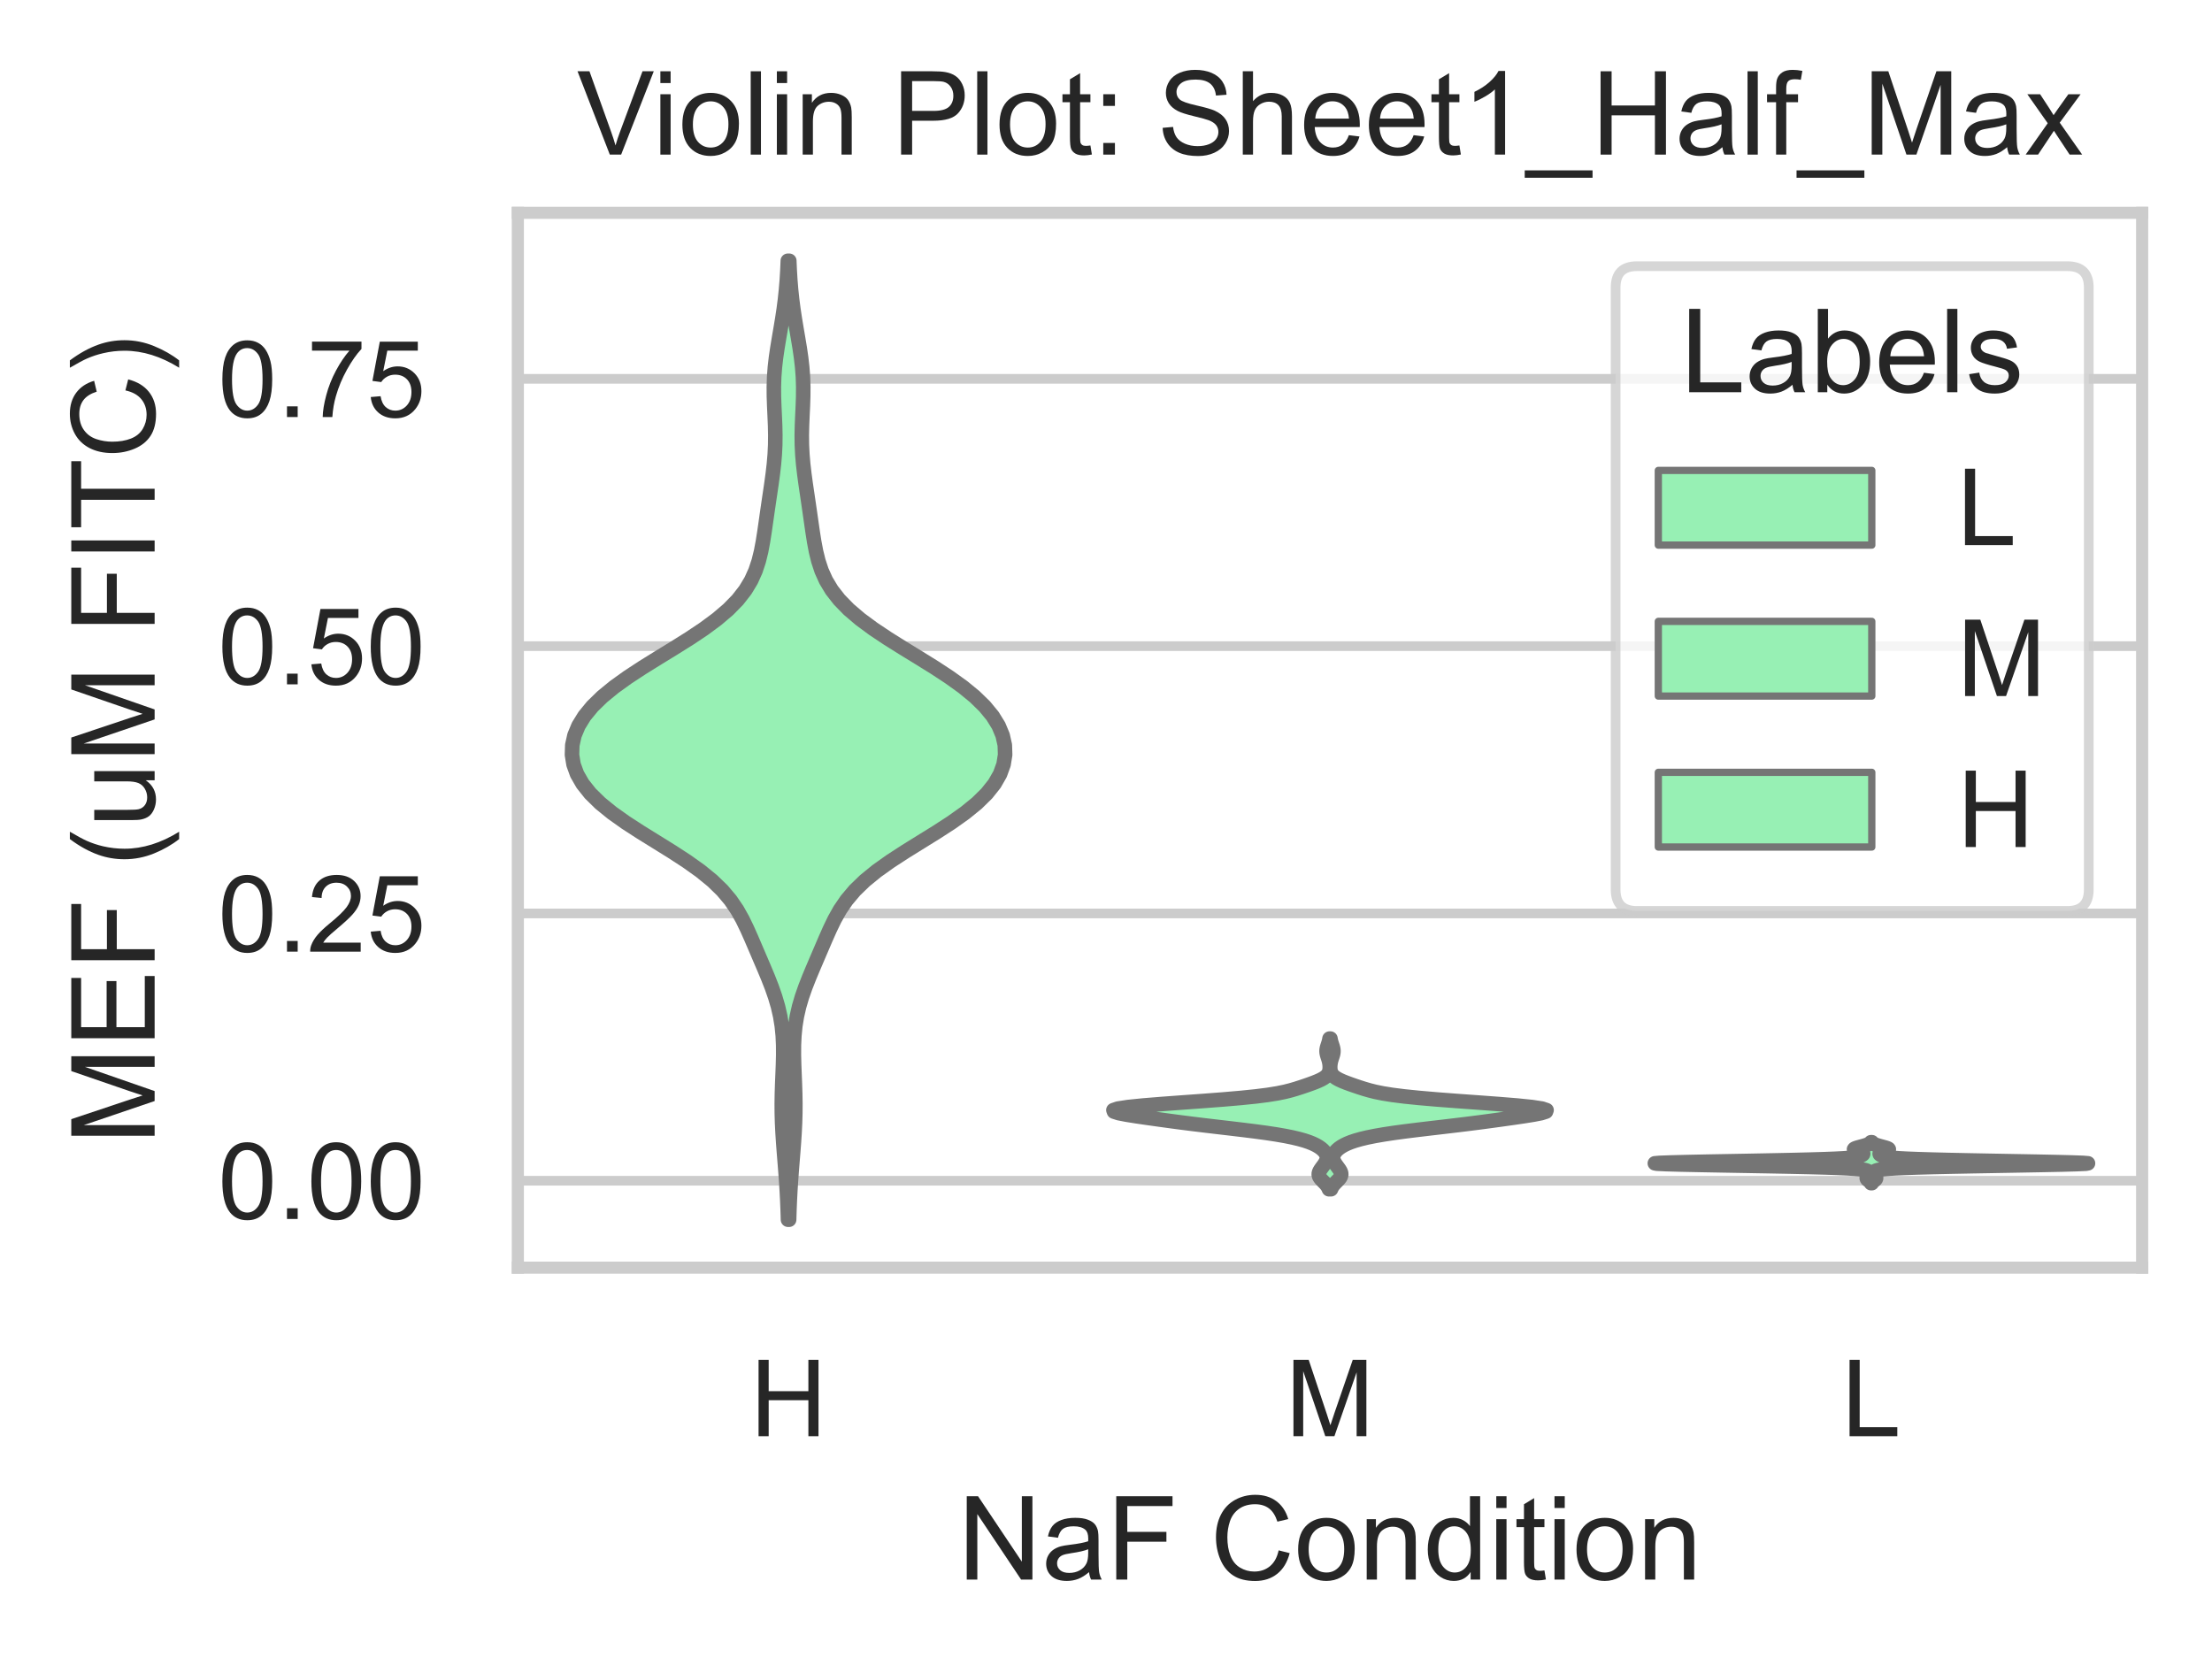 <?xml version="1.0" encoding="utf-8" standalone="no"?>
<!DOCTYPE svg PUBLIC "-//W3C//DTD SVG 1.1//EN"
  "http://www.w3.org/Graphics/SVG/1.1/DTD/svg11.dtd">
<!-- Created with matplotlib (https://matplotlib.org/) -->
<svg height="172.39pt" version="1.1" viewBox="0 0 227.968 172.39" width="227.968pt" xmlns="http://www.w3.org/2000/svg" xmlns:xlink="http://www.w3.org/1999/xlink">
 <defs>
  <style type="text/css">*{stroke-linecap:butt;stroke-linejoin:round;}</style>
 </defs>
 <g id="figure_1">
  <g id="patch_1">
   <path d="M 0 172.39 
L 227.968 172.39 
L 227.968 0 
L 0 0 
z
" style="fill:#ffffff;"/>
  </g>
  <g id="axes_1">
   <g id="patch_2">
    <path d="M 53.368 130.656 
L 220.768 130.656 
L 220.768 21.936 
L 53.368 21.936 
z
" style="fill:#ffffff;"/>
   </g>
   <g id="matplotlib.axis_1">
    <g id="xtick_1">
     <g id="text_1">
      <!-- H -->
      <g style="fill:#262626;" transform="translate(77.296 148.029)scale(0.11 -0.11)">
       <defs>
        <path d="M 8.016 0 
L 8.016 71.578 
L 17.484 71.578 
L 17.484 42.188 
L 54.688 42.188 
L 54.688 71.578 
L 64.156 71.578 
L 64.156 0 
L 54.688 0 
L 54.688 33.734 
L 17.484 33.734 
L 17.484 0 
z
" id="ArialMT-72"/>
       </defs>
       <use xlink:href="#ArialMT-72"/>
      </g>
     </g>
    </g>
    <g id="xtick_2">
     <g id="text_2">
      <!-- M -->
      <g style="fill:#262626;" transform="translate(132.487 148.029)scale(0.11 -0.11)">
       <defs>
        <path d="M 7.422 0 
L 7.422 71.578 
L 21.688 71.578 
L 38.625 20.906 
Q 40.969 13.812 42.047 10.297 
Q 43.266 14.203 45.844 21.781 
L 62.984 71.578 
L 75.734 71.578 
L 75.734 0 
L 66.609 0 
L 66.609 59.906 
L 45.797 0 
L 37.25 0 
L 16.547 60.938 
L 16.547 0 
z
" id="ArialMT-77"/>
       </defs>
       <use xlink:href="#ArialMT-77"/>
      </g>
     </g>
    </g>
    <g id="xtick_3">
     <g id="text_3">
      <!-- L -->
      <g style="fill:#262626;" transform="translate(189.81 148.029)scale(0.11 -0.11)">
       <defs>
        <path d="M 7.328 0 
L 7.328 71.578 
L 16.797 71.578 
L 16.797 8.453 
L 52.047 8.453 
L 52.047 0 
z
" id="ArialMT-76"/>
       </defs>
       <use xlink:href="#ArialMT-76"/>
      </g>
     </g>
    </g>
    <g id="text_4">
     <!-- NaF Condition -->
     <g style="fill:#262626;" transform="translate(98.718 162.805)scale(0.12 -0.12)">
      <defs>
       <path d="M 7.625 0 
L 7.625 71.578 
L 17.328 71.578 
L 54.938 15.375 
L 54.938 71.578 
L 64.016 71.578 
L 64.016 0 
L 54.297 0 
L 16.703 56.25 
L 16.703 0 
z
" id="ArialMT-78"/>
       <path d="M 40.438 6.391 
Q 35.547 2.25 31.031 0.531 
Q 26.516 -1.172 21.344 -1.172 
Q 12.797 -1.172 8.203 3 
Q 3.609 7.172 3.609 13.672 
Q 3.609 17.484 5.344 20.625 
Q 7.078 23.781 9.891 25.688 
Q 12.703 27.594 16.219 28.562 
Q 18.797 29.25 24.031 29.891 
Q 34.672 31.156 39.703 32.906 
Q 39.75 34.719 39.75 35.203 
Q 39.75 40.578 37.25 42.781 
Q 33.891 45.75 27.25 45.75 
Q 21.047 45.75 18.094 43.578 
Q 15.141 41.406 13.719 35.891 
L 5.125 37.062 
Q 6.297 42.578 8.984 45.969 
Q 11.672 49.359 16.75 51.188 
Q 21.828 53.031 28.516 53.031 
Q 35.156 53.031 39.297 51.469 
Q 43.453 49.906 45.406 47.531 
Q 47.359 45.172 48.141 41.547 
Q 48.578 39.312 48.578 33.453 
L 48.578 21.734 
Q 48.578 9.469 49.141 6.219 
Q 49.703 2.984 51.375 0 
L 42.188 0 
Q 40.828 2.734 40.438 6.391 
z
M 39.703 26.031 
Q 34.906 24.078 25.344 22.703 
Q 19.922 21.922 17.672 20.938 
Q 15.438 19.969 14.203 18.094 
Q 12.984 16.219 12.984 13.922 
Q 12.984 10.406 15.641 8.062 
Q 18.312 5.719 23.438 5.719 
Q 28.516 5.719 32.469 7.938 
Q 36.422 10.156 38.281 14.016 
Q 39.703 17 39.703 22.797 
z
" id="ArialMT-97"/>
       <path d="M 8.203 0 
L 8.203 71.578 
L 56.5 71.578 
L 56.5 63.141 
L 17.672 63.141 
L 17.672 40.969 
L 51.266 40.969 
L 51.266 32.516 
L 17.672 32.516 
L 17.672 0 
z
" id="ArialMT-70"/>
       <path id="ArialMT-32"/>
       <path d="M 58.797 25.094 
L 68.266 22.703 
Q 65.281 11.031 57.547 4.906 
Q 49.812 -1.219 38.625 -1.219 
Q 27.047 -1.219 19.797 3.484 
Q 12.547 8.203 8.766 17.141 
Q 4.984 26.078 4.984 36.328 
Q 4.984 47.516 9.25 55.828 
Q 13.531 64.156 21.406 68.469 
Q 29.297 72.797 38.766 72.797 
Q 49.516 72.797 56.828 67.328 
Q 64.156 61.859 67.047 51.953 
L 57.719 49.75 
Q 55.219 57.562 50.484 61.125 
Q 45.75 64.703 38.578 64.703 
Q 30.328 64.703 24.781 60.734 
Q 19.234 56.781 16.984 50.109 
Q 14.75 43.453 14.75 36.375 
Q 14.75 27.25 17.406 20.438 
Q 20.062 13.625 25.672 10.25 
Q 31.297 6.891 37.844 6.891 
Q 45.797 6.891 51.312 11.469 
Q 56.844 16.062 58.797 25.094 
z
" id="ArialMT-67"/>
       <path d="M 3.328 25.922 
Q 3.328 40.328 11.328 47.266 
Q 18.016 53.031 27.641 53.031 
Q 38.328 53.031 45.109 46.016 
Q 51.906 39.016 51.906 26.656 
Q 51.906 16.656 48.906 10.906 
Q 45.906 5.172 40.156 2 
Q 34.422 -1.172 27.641 -1.172 
Q 16.75 -1.172 10.031 5.812 
Q 3.328 12.797 3.328 25.922 
z
M 12.359 25.922 
Q 12.359 15.969 16.703 11.016 
Q 21.047 6.062 27.641 6.062 
Q 34.188 6.062 38.531 11.031 
Q 42.875 16.016 42.875 26.219 
Q 42.875 35.844 38.5 40.797 
Q 34.125 45.75 27.641 45.75 
Q 21.047 45.75 16.703 40.812 
Q 12.359 35.891 12.359 25.922 
z
" id="ArialMT-111"/>
       <path d="M 6.594 0 
L 6.594 51.859 
L 14.5 51.859 
L 14.5 44.484 
Q 20.219 53.031 31 53.031 
Q 35.688 53.031 39.625 51.344 
Q 43.562 49.656 45.516 46.922 
Q 47.469 44.188 48.25 40.438 
Q 48.734 37.984 48.734 31.891 
L 48.734 0 
L 39.938 0 
L 39.938 31.547 
Q 39.938 36.922 38.906 39.578 
Q 37.891 42.234 35.281 43.812 
Q 32.672 45.406 29.156 45.406 
Q 23.531 45.406 19.453 41.844 
Q 15.375 38.281 15.375 28.328 
L 15.375 0 
z
" id="ArialMT-110"/>
       <path d="M 40.234 0 
L 40.234 6.547 
Q 35.297 -1.172 25.734 -1.172 
Q 19.531 -1.172 14.328 2.25 
Q 9.125 5.672 6.266 11.797 
Q 3.422 17.922 3.422 25.875 
Q 3.422 33.641 6 39.969 
Q 8.594 46.297 13.766 49.656 
Q 18.953 53.031 25.344 53.031 
Q 30.031 53.031 33.688 51.047 
Q 37.359 49.078 39.656 45.906 
L 39.656 71.578 
L 48.391 71.578 
L 48.391 0 
z
M 12.453 25.875 
Q 12.453 15.922 16.641 10.984 
Q 20.844 6.062 26.562 6.062 
Q 32.328 6.062 36.344 10.766 
Q 40.375 15.484 40.375 25.141 
Q 40.375 35.797 36.266 40.766 
Q 32.172 45.75 26.172 45.75 
Q 20.312 45.75 16.375 40.969 
Q 12.453 36.188 12.453 25.875 
z
" id="ArialMT-100"/>
       <path d="M 6.641 61.469 
L 6.641 71.578 
L 15.438 71.578 
L 15.438 61.469 
z
M 6.641 0 
L 6.641 51.859 
L 15.438 51.859 
L 15.438 0 
z
" id="ArialMT-105"/>
       <path d="M 25.781 7.859 
L 27.047 0.094 
Q 23.344 -0.688 20.406 -0.688 
Q 15.625 -0.688 12.984 0.828 
Q 10.359 2.344 9.281 4.812 
Q 8.203 7.281 8.203 15.188 
L 8.203 45.016 
L 1.766 45.016 
L 1.766 51.859 
L 8.203 51.859 
L 8.203 64.703 
L 16.938 69.969 
L 16.938 51.859 
L 25.781 51.859 
L 25.781 45.016 
L 16.938 45.016 
L 16.938 14.703 
Q 16.938 10.938 17.406 9.859 
Q 17.875 8.797 18.922 8.156 
Q 19.969 7.516 21.922 7.516 
Q 23.391 7.516 25.781 7.859 
z
" id="ArialMT-116"/>
      </defs>
      <use xlink:href="#ArialMT-78"/>
      <use x="72.217" xlink:href="#ArialMT-97"/>
      <use x="127.832" xlink:href="#ArialMT-70"/>
      <use x="188.916" xlink:href="#ArialMT-32"/>
      <use x="216.699" xlink:href="#ArialMT-67"/>
      <use x="288.916" xlink:href="#ArialMT-111"/>
      <use x="344.531" xlink:href="#ArialMT-110"/>
      <use x="400.146" xlink:href="#ArialMT-100"/>
      <use x="455.762" xlink:href="#ArialMT-105"/>
      <use x="477.979" xlink:href="#ArialMT-116"/>
      <use x="505.762" xlink:href="#ArialMT-105"/>
      <use x="527.979" xlink:href="#ArialMT-111"/>
      <use x="583.594" xlink:href="#ArialMT-110"/>
     </g>
    </g>
   </g>
   <g id="matplotlib.axis_2">
    <g id="ytick_1">
     <g id="line2d_1">
      <path clip-path="url(#pa2a07067c5)" d="M 53.368 121.699 
L 220.768 121.699 
" style="fill:none;stroke:#cccccc;stroke-linecap:round;"/>
     </g>
     <g id="text_5">
      <!-- 0.00 -->
      <g style="fill:#262626;" transform="translate(22.461 125.636)scale(0.11 -0.11)">
       <defs>
        <path d="M 4.156 35.297 
Q 4.156 48 6.766 55.734 
Q 9.375 63.484 14.516 67.672 
Q 19.672 71.875 27.484 71.875 
Q 33.25 71.875 37.594 69.547 
Q 41.938 67.234 44.766 62.859 
Q 47.609 58.5 49.219 52.219 
Q 50.828 45.953 50.828 35.297 
Q 50.828 22.703 48.234 14.969 
Q 45.656 7.234 40.5 3 
Q 35.359 -1.219 27.484 -1.219 
Q 17.141 -1.219 11.234 6.203 
Q 4.156 15.141 4.156 35.297 
z
M 13.188 35.297 
Q 13.188 17.672 17.312 11.828 
Q 21.438 6 27.484 6 
Q 33.547 6 37.672 11.859 
Q 41.797 17.719 41.797 35.297 
Q 41.797 52.984 37.672 58.781 
Q 33.547 64.594 27.391 64.594 
Q 21.344 64.594 17.719 59.469 
Q 13.188 52.938 13.188 35.297 
z
" id="ArialMT-48"/>
        <path d="M 9.078 0 
L 9.078 10.016 
L 19.094 10.016 
L 19.094 0 
z
" id="ArialMT-46"/>
       </defs>
       <use xlink:href="#ArialMT-48"/>
       <use x="55.615" xlink:href="#ArialMT-46"/>
       <use x="83.398" xlink:href="#ArialMT-48"/>
       <use x="139.014" xlink:href="#ArialMT-48"/>
      </g>
     </g>
    </g>
    <g id="ytick_2">
     <g id="line2d_2">
      <path clip-path="url(#pa2a07067c5)" d="M 53.368 94.148 
L 220.768 94.148 
" style="fill:none;stroke:#cccccc;stroke-linecap:round;"/>
     </g>
     <g id="text_6">
      <!-- 0.25 -->
      <g style="fill:#262626;" transform="translate(22.461 98.085)scale(0.11 -0.11)">
       <defs>
        <path d="M 50.344 8.453 
L 50.344 0 
L 3.031 0 
Q 2.938 3.172 4.047 6.109 
Q 5.859 10.938 9.828 15.625 
Q 13.812 20.312 21.344 26.469 
Q 33.016 36.031 37.109 41.625 
Q 41.219 47.219 41.219 52.203 
Q 41.219 57.422 37.469 61 
Q 33.734 64.594 27.734 64.594 
Q 21.391 64.594 17.578 60.781 
Q 13.766 56.984 13.719 50.25 
L 4.688 51.172 
Q 5.609 61.281 11.656 66.578 
Q 17.719 71.875 27.938 71.875 
Q 38.234 71.875 44.234 66.156 
Q 50.25 60.453 50.25 52 
Q 50.25 47.703 48.484 43.547 
Q 46.734 39.406 42.656 34.812 
Q 38.578 30.219 29.109 22.219 
Q 21.188 15.578 18.938 13.203 
Q 16.703 10.844 15.234 8.453 
z
" id="ArialMT-50"/>
        <path d="M 4.156 18.75 
L 13.375 19.531 
Q 14.406 12.797 18.141 9.391 
Q 21.875 6 27.156 6 
Q 33.5 6 37.891 10.781 
Q 42.281 15.578 42.281 23.484 
Q 42.281 31 38.062 35.344 
Q 33.844 39.703 27 39.703 
Q 22.75 39.703 19.328 37.766 
Q 15.922 35.844 13.969 32.766 
L 5.719 33.844 
L 12.641 70.609 
L 48.25 70.609 
L 48.25 62.203 
L 19.672 62.203 
L 15.828 42.969 
Q 22.266 47.469 29.344 47.469 
Q 38.719 47.469 45.156 40.969 
Q 51.609 34.469 51.609 24.266 
Q 51.609 14.547 45.953 7.469 
Q 39.062 -1.219 27.156 -1.219 
Q 17.391 -1.219 11.203 4.25 
Q 5.031 9.719 4.156 18.75 
z
" id="ArialMT-53"/>
       </defs>
       <use xlink:href="#ArialMT-48"/>
       <use x="55.615" xlink:href="#ArialMT-46"/>
       <use x="83.398" xlink:href="#ArialMT-50"/>
       <use x="139.014" xlink:href="#ArialMT-53"/>
      </g>
     </g>
    </g>
    <g id="ytick_3">
     <g id="line2d_3">
      <path clip-path="url(#pa2a07067c5)" d="M 53.368 66.598 
L 220.768 66.598 
" style="fill:none;stroke:#cccccc;stroke-linecap:round;"/>
     </g>
     <g id="text_7">
      <!-- 0.50 -->
      <g style="fill:#262626;" transform="translate(22.461 70.535)scale(0.11 -0.11)">
       <use xlink:href="#ArialMT-48"/>
       <use x="55.615" xlink:href="#ArialMT-46"/>
       <use x="83.398" xlink:href="#ArialMT-53"/>
       <use x="139.014" xlink:href="#ArialMT-48"/>
      </g>
     </g>
    </g>
    <g id="ytick_4">
     <g id="line2d_4">
      <path clip-path="url(#pa2a07067c5)" d="M 53.368 39.047 
L 220.768 39.047 
" style="fill:none;stroke:#cccccc;stroke-linecap:round;"/>
     </g>
     <g id="text_8">
      <!-- 0.75 -->
      <g style="fill:#262626;" transform="translate(22.461 42.984)scale(0.11 -0.11)">
       <defs>
        <path d="M 4.734 62.203 
L 4.734 70.656 
L 51.078 70.656 
L 51.078 63.812 
Q 44.234 56.547 37.516 44.484 
Q 30.812 32.422 27.156 19.672 
Q 24.516 10.688 23.781 0 
L 14.75 0 
Q 14.891 8.453 18.062 20.406 
Q 21.234 32.375 27.172 43.484 
Q 33.109 54.594 39.797 62.203 
z
" id="ArialMT-55"/>
       </defs>
       <use xlink:href="#ArialMT-48"/>
       <use x="55.615" xlink:href="#ArialMT-46"/>
       <use x="83.398" xlink:href="#ArialMT-55"/>
       <use x="139.014" xlink:href="#ArialMT-53"/>
      </g>
     </g>
    </g>
    <g id="text_9">
     <!-- MEF (uM FITC) -->
     <g style="fill:#262626;" transform="translate(15.936 117.953)rotate(-90)scale(0.12 -0.12)">
      <defs>
       <path d="M 7.906 0 
L 7.906 71.578 
L 59.672 71.578 
L 59.672 63.141 
L 17.391 63.141 
L 17.391 41.219 
L 56.984 41.219 
L 56.984 32.812 
L 17.391 32.812 
L 17.391 8.453 
L 61.328 8.453 
L 61.328 0 
z
" id="ArialMT-69"/>
       <path d="M 23.391 -21.047 
Q 16.109 -11.859 11.078 0.438 
Q 6.062 12.75 6.062 25.922 
Q 6.062 37.547 9.812 48.188 
Q 14.203 60.547 23.391 72.797 
L 29.688 72.797 
Q 23.781 62.641 21.875 58.297 
Q 18.891 51.562 17.188 44.234 
Q 15.094 35.109 15.094 25.875 
Q 15.094 2.391 29.688 -21.047 
z
" id="ArialMT-40"/>
       <path d="M 40.578 0 
L 40.578 7.625 
Q 34.516 -1.172 24.125 -1.172 
Q 19.531 -1.172 15.547 0.578 
Q 11.578 2.344 9.641 5 
Q 7.719 7.672 6.938 11.531 
Q 6.391 14.109 6.391 19.734 
L 6.391 51.859 
L 15.188 51.859 
L 15.188 23.094 
Q 15.188 16.219 15.719 13.812 
Q 16.547 10.359 19.234 8.375 
Q 21.922 6.391 25.875 6.391 
Q 29.828 6.391 33.297 8.422 
Q 36.766 10.453 38.203 13.938 
Q 39.656 17.438 39.656 24.078 
L 39.656 51.859 
L 48.438 51.859 
L 48.438 0 
z
" id="ArialMT-117"/>
       <path d="M 9.328 0 
L 9.328 71.578 
L 18.797 71.578 
L 18.797 0 
z
" id="ArialMT-73"/>
       <path d="M 25.922 0 
L 25.922 63.141 
L 2.344 63.141 
L 2.344 71.578 
L 59.078 71.578 
L 59.078 63.141 
L 35.406 63.141 
L 35.406 0 
z
" id="ArialMT-84"/>
       <path d="M 12.359 -21.047 
L 6.062 -21.047 
Q 20.656 2.391 20.656 25.875 
Q 20.656 35.062 18.562 44.094 
Q 16.891 51.422 13.922 58.156 
Q 12.016 62.547 6.062 72.797 
L 12.359 72.797 
Q 21.531 60.547 25.922 48.188 
Q 29.688 37.547 29.688 25.922 
Q 29.688 12.75 24.625 0.438 
Q 19.578 -11.859 12.359 -21.047 
z
" id="ArialMT-41"/>
      </defs>
      <use xlink:href="#ArialMT-77"/>
      <use x="83.301" xlink:href="#ArialMT-69"/>
      <use x="150" xlink:href="#ArialMT-70"/>
      <use x="211.084" xlink:href="#ArialMT-32"/>
      <use x="238.867" xlink:href="#ArialMT-40"/>
      <use x="272.168" xlink:href="#ArialMT-117"/>
      <use x="327.783" xlink:href="#ArialMT-77"/>
      <use x="411.084" xlink:href="#ArialMT-32"/>
      <use x="438.867" xlink:href="#ArialMT-70"/>
      <use x="499.951" xlink:href="#ArialMT-73"/>
      <use x="527.734" xlink:href="#ArialMT-84"/>
      <use x="588.818" xlink:href="#ArialMT-67"/>
      <use x="661.035" xlink:href="#ArialMT-41"/>
     </g>
    </g>
   </g>
   <g id="PolyCollection_1">
    <defs>
     <path d="M 81.326 -46.676 
L 81.211 -46.676 
L 81.18 -47.674 
L 81.139 -48.673 
L 81.087 -49.671 
L 81.024 -50.669 
L 80.951 -51.668 
L 80.872 -52.666 
L 80.792 -53.664 
L 80.716 -54.663 
L 80.651 -55.661 
L 80.602 -56.66 
L 80.574 -57.658 
L 80.568 -58.656 
L 80.583 -59.655 
L 80.615 -60.653 
L 80.656 -61.651 
L 80.695 -62.65 
L 80.72 -63.648 
L 80.716 -64.646 
L 80.671 -65.645 
L 80.572 -66.643 
L 80.41 -67.641 
L 80.182 -68.64 
L 79.889 -69.638 
L 79.541 -70.636 
L 79.15 -71.635 
L 78.733 -72.633 
L 78.305 -73.631 
L 77.878 -74.63 
L 77.45 -75.628 
L 77.008 -76.626 
L 76.525 -77.625 
L 75.964 -78.623 
L 75.282 -79.621 
L 74.439 -80.62 
L 73.408 -81.618 
L 72.183 -82.617 
L 70.782 -83.615 
L 69.247 -84.613 
L 67.639 -85.612 
L 66.029 -86.61 
L 64.489 -87.608 
L 63.082 -88.607 
L 61.856 -89.605 
L 60.839 -90.603 
L 60.045 -91.602 
L 59.471 -92.6 
L 59.109 -93.598 
L 58.948 -94.597 
L 58.981 -95.595 
L 59.204 -96.593 
L 59.621 -97.592 
L 60.237 -98.59 
L 61.057 -99.588 
L 62.082 -100.587 
L 63.301 -101.585 
L 64.69 -102.583 
L 66.213 -103.582 
L 67.819 -104.58 
L 69.449 -105.579 
L 71.042 -106.577 
L 72.538 -107.575 
L 73.888 -108.574 
L 75.059 -109.572 
L 76.034 -110.57 
L 76.813 -111.569 
L 77.414 -112.567 
L 77.863 -113.565 
L 78.194 -114.564 
L 78.439 -115.562 
L 78.628 -116.56 
L 78.785 -117.559 
L 78.929 -118.557 
L 79.07 -119.555 
L 79.215 -120.554 
L 79.363 -121.552 
L 79.509 -122.55 
L 79.645 -123.549 
L 79.76 -124.547 
L 79.845 -125.545 
L 79.894 -126.544 
L 79.904 -127.542 
L 79.883 -128.541 
L 79.84 -129.539 
L 79.794 -130.537 
L 79.759 -131.536 
L 79.753 -132.534 
L 79.785 -133.532 
L 79.86 -134.531 
L 79.974 -135.529 
L 80.12 -136.527 
L 80.285 -137.526 
L 80.456 -138.524 
L 80.622 -139.522 
L 80.773 -140.521 
L 80.902 -141.519 
L 81.007 -142.517 
L 81.09 -143.516 
L 81.15 -144.514 
L 81.193 -145.512 
L 81.343 -145.512 
L 81.343 -145.512 
L 81.386 -144.514 
L 81.447 -143.516 
L 81.529 -142.517 
L 81.635 -141.519 
L 81.764 -140.521 
L 81.915 -139.522 
L 82.08 -138.524 
L 82.251 -137.526 
L 82.417 -136.527 
L 82.562 -135.529 
L 82.676 -134.531 
L 82.751 -133.532 
L 82.783 -132.534 
L 82.777 -131.536 
L 82.743 -130.537 
L 82.696 -129.539 
L 82.654 -128.541 
L 82.632 -127.542 
L 82.643 -126.544 
L 82.691 -125.545 
L 82.776 -124.547 
L 82.892 -123.549 
L 83.027 -122.55 
L 83.174 -121.552 
L 83.321 -120.554 
L 83.466 -119.555 
L 83.608 -118.557 
L 83.752 -117.559 
L 83.909 -116.56 
L 84.098 -115.562 
L 84.343 -114.564 
L 84.673 -113.565 
L 85.123 -112.567 
L 85.723 -111.569 
L 86.503 -110.57 
L 87.477 -109.572 
L 88.648 -108.574 
L 89.999 -107.575 
L 91.495 -106.577 
L 93.088 -105.579 
L 94.718 -104.58 
L 96.324 -103.582 
L 97.846 -102.583 
L 99.236 -101.585 
L 100.454 -100.587 
L 101.479 -99.588 
L 102.3 -98.59 
L 102.916 -97.592 
L 103.333 -96.593 
L 103.556 -95.595 
L 103.588 -94.597 
L 103.427 -93.598 
L 103.065 -92.6 
L 102.492 -91.602 
L 101.697 -90.603 
L 100.681 -89.605 
L 99.455 -88.607 
L 98.048 -87.608 
L 96.508 -86.61 
L 94.897 -85.612 
L 93.289 -84.613 
L 91.754 -83.615 
L 90.353 -82.617 
L 89.129 -81.618 
L 88.098 -80.62 
L 87.255 -79.621 
L 86.572 -78.623 
L 86.011 -77.625 
L 85.529 -76.626 
L 85.087 -75.628 
L 84.659 -74.63 
L 84.231 -73.631 
L 83.804 -72.633 
L 83.387 -71.635 
L 82.996 -70.636 
L 82.647 -69.638 
L 82.355 -68.64 
L 82.127 -67.641 
L 81.965 -66.643 
L 81.866 -65.645 
L 81.821 -64.646 
L 81.817 -63.648 
L 81.842 -62.65 
L 81.881 -61.651 
L 81.921 -60.653 
L 81.953 -59.655 
L 81.969 -58.656 
L 81.963 -57.658 
L 81.935 -56.66 
L 81.886 -55.661 
L 81.821 -54.663 
L 81.745 -53.664 
L 81.665 -52.666 
L 81.586 -51.668 
L 81.513 -50.669 
L 81.449 -49.671 
L 81.397 -48.673 
L 81.356 -47.674 
L 81.326 -46.676 
z
" id="mc2950b46de" style="stroke:#757575;stroke-width:1.5;"/>
    </defs>
    <g clip-path="url(#pa2a07067c5)">
     <use style="fill:#97f0b4;stroke:#757575;stroke-width:1.5;" x="0" xlink:href="#mc2950b46de" y="172.39"/>
    </g>
   </g>
   <g id="PolyCollection_2">
    <defs>
     <path d="M 137.176 -49.817 
L 136.96 -49.817 
L 136.894 -49.974 
L 136.802 -50.131 
L 136.684 -50.288 
L 136.543 -50.445 
L 136.388 -50.601 
L 136.233 -50.758 
L 136.094 -50.915 
L 135.986 -51.072 
L 135.922 -51.229 
L 135.905 -51.385 
L 135.935 -51.542 
L 136.003 -51.699 
L 136.098 -51.856 
L 136.208 -52.013 
L 136.325 -52.17 
L 136.438 -52.326 
L 136.541 -52.483 
L 136.629 -52.64 
L 136.695 -52.797 
L 136.736 -52.954 
L 136.745 -53.111 
L 136.723 -53.267 
L 136.667 -53.424 
L 136.579 -53.581 
L 136.458 -53.738 
L 136.305 -53.895 
L 136.118 -54.051 
L 135.891 -54.208 
L 135.618 -54.365 
L 135.291 -54.522 
L 134.9 -54.679 
L 134.434 -54.836 
L 133.879 -54.992 
L 133.22 -55.149 
L 132.444 -55.306 
L 131.539 -55.463 
L 130.503 -55.62 
L 129.346 -55.777 
L 128.09 -55.933 
L 126.77 -56.09 
L 125.426 -56.247 
L 124.098 -56.404 
L 122.815 -56.561 
L 121.588 -56.717 
L 120.412 -56.874 
L 119.271 -57.031 
L 118.157 -57.188 
L 117.081 -57.345 
L 116.097 -57.502 
L 115.298 -57.658 
L 114.806 -57.815 
L 114.748 -57.972 
L 115.216 -58.129 
L 116.241 -58.286 
L 117.774 -58.443 
L 119.694 -58.599 
L 121.832 -58.756 
L 124.008 -58.913 
L 126.064 -59.07 
L 127.886 -59.227 
L 129.418 -59.383 
L 130.656 -59.54 
L 131.633 -59.697 
L 132.402 -59.854 
L 133.027 -60.011 
L 133.563 -60.168 
L 134.051 -60.324 
L 134.517 -60.481 
L 134.967 -60.638 
L 135.395 -60.795 
L 135.788 -60.952 
L 136.13 -61.109 
L 136.413 -61.265 
L 136.633 -61.422 
L 136.793 -61.579 
L 136.903 -61.736 
L 136.973 -61.893 
L 137.015 -62.049 
L 137.037 -62.206 
L 137.044 -62.363 
L 137.041 -62.52 
L 137.029 -62.677 
L 137.007 -62.834 
L 136.976 -62.99 
L 136.935 -63.147 
L 136.886 -63.304 
L 136.834 -63.461 
L 136.785 -63.618 
L 136.744 -63.775 
L 136.719 -63.931 
L 136.713 -64.088 
L 136.728 -64.245 
L 136.761 -64.402 
L 136.807 -64.559 
L 136.858 -64.715 
L 136.91 -64.872 
L 136.955 -65.029 
L 136.992 -65.186 
L 137.02 -65.343 
L 137.116 -65.343 
L 137.116 -65.343 
L 137.144 -65.186 
L 137.181 -65.029 
L 137.227 -64.872 
L 137.278 -64.715 
L 137.33 -64.559 
L 137.376 -64.402 
L 137.409 -64.245 
L 137.424 -64.088 
L 137.418 -63.931 
L 137.393 -63.775 
L 137.352 -63.618 
L 137.302 -63.461 
L 137.25 -63.304 
L 137.202 -63.147 
L 137.161 -62.99 
L 137.129 -62.834 
L 137.107 -62.677 
L 137.095 -62.52 
L 137.092 -62.363 
L 137.1 -62.206 
L 137.121 -62.049 
L 137.163 -61.893 
L 137.234 -61.736 
L 137.344 -61.579 
L 137.504 -61.422 
L 137.724 -61.265 
L 138.006 -61.109 
L 138.349 -60.952 
L 138.741 -60.795 
L 139.169 -60.638 
L 139.62 -60.481 
L 140.085 -60.324 
L 140.574 -60.168 
L 141.11 -60.011 
L 141.734 -59.854 
L 142.504 -59.697 
L 143.48 -59.54 
L 144.718 -59.383 
L 146.251 -59.227 
L 148.073 -59.07 
L 150.128 -58.913 
L 152.304 -58.756 
L 154.443 -58.599 
L 156.363 -58.443 
L 157.896 -58.286 
L 158.92 -58.129 
L 159.388 -57.972 
L 159.33 -57.815 
L 158.839 -57.658 
L 158.039 -57.502 
L 157.055 -57.345 
L 155.98 -57.188 
L 154.865 -57.031 
L 153.725 -56.874 
L 152.548 -56.717 
L 151.322 -56.561 
L 150.038 -56.404 
L 148.711 -56.247 
L 147.367 -56.09 
L 146.046 -55.933 
L 144.79 -55.777 
L 143.633 -55.62 
L 142.598 -55.463 
L 141.693 -55.306 
L 140.916 -55.149 
L 140.258 -54.992 
L 139.703 -54.836 
L 139.236 -54.679 
L 138.846 -54.522 
L 138.519 -54.365 
L 138.246 -54.208 
L 138.019 -54.051 
L 137.831 -53.895 
L 137.678 -53.738 
L 137.558 -53.581 
L 137.469 -53.424 
L 137.414 -53.267 
L 137.391 -53.111 
L 137.401 -52.954 
L 137.441 -52.797 
L 137.508 -52.64 
L 137.595 -52.483 
L 137.699 -52.326 
L 137.812 -52.17 
L 137.928 -52.013 
L 138.039 -51.856 
L 138.134 -51.699 
L 138.202 -51.542 
L 138.231 -51.385 
L 138.215 -51.229 
L 138.15 -51.072 
L 138.043 -50.915 
L 137.904 -50.758 
L 137.748 -50.601 
L 137.593 -50.445 
L 137.452 -50.288 
L 137.334 -50.131 
L 137.242 -49.974 
L 137.176 -49.817 
z
" id="m5d59403506" style="stroke:#757575;stroke-width:1.5;"/>
    </defs>
    <g clip-path="url(#pa2a07067c5)">
     <use style="fill:#97f0b4;stroke:#757575;stroke-width:1.5;" x="0" xlink:href="#m5d59403506" y="172.39"/>
    </g>
   </g>
   <g id="PolyCollection_3">
    <defs>
     <path d="M 192.906 -50.443 
L 192.831 -50.443 
L 192.81 -50.486 
L 192.782 -50.529 
L 192.746 -50.571 
L 192.702 -50.614 
L 192.652 -50.657 
L 192.598 -50.699 
L 192.544 -50.742 
L 192.493 -50.784 
L 192.45 -50.827 
L 192.416 -50.87 
L 192.395 -50.912 
L 192.385 -50.955 
L 192.385 -50.997 
L 192.394 -51.04 
L 192.408 -51.083 
L 192.426 -51.125 
L 192.444 -51.168 
L 192.464 -51.211 
L 192.484 -51.253 
L 192.506 -51.296 
L 192.53 -51.338 
L 192.555 -51.381 
L 192.578 -51.424 
L 192.597 -51.466 
L 192.608 -51.509 
L 192.607 -51.552 
L 192.591 -51.594 
L 192.557 -51.637 
L 192.503 -51.679 
L 192.422 -51.722 
L 192.304 -51.765 
L 192.136 -51.807 
L 191.891 -51.85 
L 191.538 -51.892 
L 191.033 -51.935 
L 190.33 -51.978 
L 189.375 -52.02 
L 188.126 -52.063 
L 186.551 -52.106 
L 184.652 -52.148 
L 182.467 -52.191 
L 180.085 -52.233 
L 177.639 -52.276 
L 175.302 -52.319 
L 173.264 -52.361 
L 171.705 -52.404 
L 170.771 -52.447 
L 170.548 -52.489 
L 171.05 -52.532 
L 172.219 -52.574 
L 173.933 -52.617 
L 176.031 -52.66 
L 178.336 -52.702 
L 180.676 -52.745 
L 182.904 -52.788 
L 184.913 -52.83 
L 186.634 -52.873 
L 188.041 -52.915 
L 189.142 -52.958 
L 189.966 -53.001 
L 190.56 -53.043 
L 190.975 -53.086 
L 191.259 -53.128 
L 191.457 -53.171 
L 191.603 -53.214 
L 191.718 -53.256 
L 191.815 -53.299 
L 191.898 -53.342 
L 191.964 -53.384 
L 192.007 -53.427 
L 192.019 -53.469 
L 191.996 -53.512 
L 191.938 -53.555 
L 191.846 -53.597 
L 191.73 -53.64 
L 191.597 -53.683 
L 191.46 -53.725 
L 191.33 -53.768 
L 191.218 -53.81 
L 191.133 -53.853 
L 191.084 -53.896 
L 191.075 -53.938 
L 191.109 -53.981 
L 191.183 -54.023 
L 191.291 -54.066 
L 191.426 -54.109 
L 191.577 -54.151 
L 191.735 -54.194 
L 191.894 -54.237 
L 192.047 -54.279 
L 192.191 -54.322 
L 192.323 -54.364 
L 192.441 -54.407 
L 192.543 -54.45 
L 192.629 -54.492 
L 192.699 -54.535 
L 192.753 -54.578 
L 192.793 -54.62 
L 192.821 -54.663 
L 192.916 -54.663 
L 192.916 -54.663 
L 192.944 -54.62 
L 192.984 -54.578 
L 193.038 -54.535 
L 193.107 -54.492 
L 193.193 -54.45 
L 193.296 -54.407 
L 193.413 -54.364 
L 193.545 -54.322 
L 193.689 -54.279 
L 193.843 -54.237 
L 194.001 -54.194 
L 194.16 -54.151 
L 194.311 -54.109 
L 194.445 -54.066 
L 194.554 -54.023 
L 194.628 -53.981 
L 194.661 -53.938 
L 194.653 -53.896 
L 194.603 -53.853 
L 194.519 -53.81 
L 194.406 -53.768 
L 194.276 -53.725 
L 194.139 -53.683 
L 194.007 -53.64 
L 193.89 -53.597 
L 193.799 -53.555 
L 193.74 -53.512 
L 193.718 -53.469 
L 193.73 -53.427 
L 193.772 -53.384 
L 193.838 -53.342 
L 193.922 -53.299 
L 194.019 -53.256 
L 194.134 -53.214 
L 194.279 -53.171 
L 194.477 -53.128 
L 194.762 -53.086 
L 195.176 -53.043 
L 195.77 -53.001 
L 196.595 -52.958 
L 197.695 -52.915 
L 199.103 -52.873 
L 200.824 -52.83 
L 202.832 -52.788 
L 205.061 -52.745 
L 207.4 -52.702 
L 209.705 -52.66 
L 211.804 -52.617 
L 213.518 -52.574 
L 214.686 -52.532 
L 215.188 -52.489 
L 214.966 -52.447 
L 214.032 -52.404 
L 212.473 -52.361 
L 210.434 -52.319 
L 208.097 -52.276 
L 205.652 -52.233 
L 203.269 -52.191 
L 201.085 -52.148 
L 199.186 -52.106 
L 197.611 -52.063 
L 196.361 -52.02 
L 195.407 -51.978 
L 194.703 -51.935 
L 194.199 -51.892 
L 193.846 -51.85 
L 193.601 -51.807 
L 193.432 -51.765 
L 193.315 -51.722 
L 193.234 -51.679 
L 193.179 -51.637 
L 193.145 -51.594 
L 193.129 -51.552 
L 193.128 -51.509 
L 193.139 -51.466 
L 193.158 -51.424 
L 193.182 -51.381 
L 193.206 -51.338 
L 193.23 -51.296 
L 193.252 -51.253 
L 193.273 -51.211 
L 193.292 -51.168 
L 193.311 -51.125 
L 193.328 -51.083 
L 193.342 -51.04 
L 193.351 -50.997 
L 193.352 -50.955 
L 193.342 -50.912 
L 193.32 -50.87 
L 193.287 -50.827 
L 193.243 -50.784 
L 193.193 -50.742 
L 193.139 -50.699 
L 193.085 -50.657 
L 193.034 -50.614 
L 192.991 -50.571 
L 192.954 -50.529 
L 192.926 -50.486 
L 192.906 -50.443 
z
" id="m03b2871dba" style="stroke:#757575;stroke-width:1.5;"/>
    </defs>
    <g clip-path="url(#pa2a07067c5)">
     <use style="fill:#97f0b4;stroke:#757575;stroke-width:1.5;" x="0" xlink:href="#m03b2871dba" y="172.39"/>
    </g>
   </g>
   <g id="patch_3">
    <path clip-path="url(#pa2a07067c5)" d="M 81.268 121.699 
L 81.268 121.699 
L 81.268 121.699 
L 81.268 121.699 
z
" style="fill:#97f0b4;stroke:#757575;stroke-linejoin:miter;stroke-width:0.75;"/>
   </g>
   <g id="patch_4">
    <path clip-path="url(#pa2a07067c5)" d="M 81.268 121.699 
L 81.268 121.699 
L 81.268 121.699 
L 81.268 121.699 
z
" style="fill:#97f0b4;stroke:#757575;stroke-linejoin:miter;stroke-width:0.75;"/>
   </g>
   <g id="patch_5">
    <path clip-path="url(#pa2a07067c5)" d="M 81.268 121.699 
L 81.268 121.699 
L 81.268 121.699 
L 81.268 121.699 
z
" style="fill:#97f0b4;stroke:#757575;stroke-linejoin:miter;stroke-width:0.75;"/>
   </g>
   <g id="patch_6">
    <path d="M 53.368 130.656 
L 53.368 21.936 
" style="fill:none;stroke:#cccccc;stroke-linecap:square;stroke-linejoin:miter;stroke-width:1.25;"/>
   </g>
   <g id="patch_7">
    <path d="M 220.768 130.656 
L 220.768 21.936 
" style="fill:none;stroke:#cccccc;stroke-linecap:square;stroke-linejoin:miter;stroke-width:1.25;"/>
   </g>
   <g id="patch_8">
    <path d="M 53.368 130.656 
L 220.768 130.656 
" style="fill:none;stroke:#cccccc;stroke-linecap:square;stroke-linejoin:miter;stroke-width:1.25;"/>
   </g>
   <g id="patch_9">
    <path d="M 53.368 21.936 
L 220.768 21.936 
" style="fill:none;stroke:#cccccc;stroke-linecap:square;stroke-linejoin:miter;stroke-width:1.25;"/>
   </g>
   <g id="text_10">
    <!-- Violin Plot: Sheet1_Half_Max -->
    <g style="fill:#262626;" transform="translate(59.467 15.936)scale(0.12 -0.12)">
     <defs>
      <path d="M 28.172 0 
L 0.438 71.578 
L 10.688 71.578 
L 29.297 19.578 
Q 31.547 13.328 33.062 7.859 
Q 34.719 13.719 36.922 19.578 
L 56.25 71.578 
L 65.922 71.578 
L 37.891 0 
z
" id="ArialMT-86"/>
      <path d="M 6.391 0 
L 6.391 71.578 
L 15.188 71.578 
L 15.188 0 
z
" id="ArialMT-108"/>
      <path d="M 7.719 0 
L 7.719 71.578 
L 34.719 71.578 
Q 41.844 71.578 45.609 70.906 
Q 50.875 70.016 54.438 67.547 
Q 58.016 65.094 60.188 60.641 
Q 62.359 56.203 62.359 50.875 
Q 62.359 41.75 56.547 35.422 
Q 50.734 29.109 35.547 29.109 
L 17.188 29.109 
L 17.188 0 
z
M 17.188 37.547 
L 35.688 37.547 
Q 44.875 37.547 48.734 40.969 
Q 52.594 44.391 52.594 50.594 
Q 52.594 55.078 50.312 58.266 
Q 48.047 61.469 44.344 62.5 
Q 41.938 63.141 35.5 63.141 
L 17.188 63.141 
z
" id="ArialMT-80"/>
      <path d="M 9.031 41.844 
L 9.031 51.859 
L 19.047 51.859 
L 19.047 41.844 
z
M 9.031 0 
L 9.031 10.016 
L 19.047 10.016 
L 19.047 0 
z
" id="ArialMT-58"/>
      <path d="M 4.5 23 
L 13.422 23.781 
Q 14.062 18.406 16.375 14.969 
Q 18.703 11.531 23.578 9.406 
Q 28.469 7.281 34.578 7.281 
Q 39.984 7.281 44.141 8.891 
Q 48.297 10.5 50.312 13.297 
Q 52.344 16.109 52.344 19.438 
Q 52.344 22.797 50.391 25.312 
Q 48.438 27.828 43.953 29.547 
Q 41.062 30.672 31.203 33.031 
Q 21.344 35.406 17.391 37.5 
Q 12.25 40.188 9.734 44.156 
Q 7.234 48.141 7.234 53.078 
Q 7.234 58.5 10.297 63.203 
Q 13.375 67.922 19.281 70.359 
Q 25.203 72.797 32.422 72.797 
Q 40.375 72.797 46.453 70.234 
Q 52.547 67.672 55.812 62.688 
Q 59.078 57.719 59.328 51.422 
L 50.25 50.734 
Q 49.516 57.516 45.281 60.984 
Q 41.062 64.453 32.812 64.453 
Q 24.219 64.453 20.281 61.297 
Q 16.359 58.156 16.359 53.719 
Q 16.359 49.859 19.141 47.359 
Q 21.875 44.875 33.422 42.266 
Q 44.969 39.656 49.266 37.703 
Q 55.516 34.812 58.484 30.391 
Q 61.469 25.984 61.469 20.219 
Q 61.469 14.5 58.203 9.438 
Q 54.938 4.391 48.797 1.578 
Q 42.672 -1.219 35.016 -1.219 
Q 25.297 -1.219 18.719 1.609 
Q 12.156 4.438 8.422 10.125 
Q 4.688 15.828 4.5 23 
z
" id="ArialMT-83"/>
      <path d="M 6.594 0 
L 6.594 71.578 
L 15.375 71.578 
L 15.375 45.906 
Q 21.531 53.031 30.906 53.031 
Q 36.672 53.031 40.922 50.75 
Q 45.172 48.484 47 44.484 
Q 48.828 40.484 48.828 32.859 
L 48.828 0 
L 40.047 0 
L 40.047 32.859 
Q 40.047 39.453 37.188 42.453 
Q 34.328 45.453 29.109 45.453 
Q 25.203 45.453 21.75 43.422 
Q 18.312 41.406 16.844 37.938 
Q 15.375 34.469 15.375 28.375 
L 15.375 0 
z
" id="ArialMT-104"/>
      <path d="M 42.094 16.703 
L 51.172 15.578 
Q 49.031 7.625 43.219 3.219 
Q 37.406 -1.172 28.375 -1.172 
Q 17 -1.172 10.328 5.828 
Q 3.656 12.844 3.656 25.484 
Q 3.656 38.578 10.391 45.797 
Q 17.141 53.031 27.875 53.031 
Q 38.281 53.031 44.875 45.953 
Q 51.469 38.875 51.469 26.031 
Q 51.469 25.25 51.422 23.688 
L 12.75 23.688 
Q 13.234 15.141 17.578 10.594 
Q 21.922 6.062 28.422 6.062 
Q 33.25 6.062 36.672 8.594 
Q 40.094 11.141 42.094 16.703 
z
M 13.234 30.906 
L 42.188 30.906 
Q 41.609 37.453 38.875 40.719 
Q 34.672 45.797 27.984 45.797 
Q 21.922 45.797 17.797 41.75 
Q 13.672 37.703 13.234 30.906 
z
" id="ArialMT-101"/>
      <path d="M 37.25 0 
L 28.469 0 
L 28.469 56 
Q 25.297 52.984 20.141 49.953 
Q 14.984 46.922 10.891 45.406 
L 10.891 53.906 
Q 18.266 57.375 23.781 62.297 
Q 29.297 67.234 31.594 71.875 
L 37.25 71.875 
z
" id="ArialMT-49"/>
      <path d="M -1.516 -19.875 
L -1.516 -13.531 
L 56.734 -13.531 
L 56.734 -19.875 
z
" id="ArialMT-95"/>
      <path d="M 8.688 0 
L 8.688 45.016 
L 0.922 45.016 
L 0.922 51.859 
L 8.688 51.859 
L 8.688 57.375 
Q 8.688 62.594 9.625 65.141 
Q 10.891 68.562 14.078 70.672 
Q 17.281 72.797 23.047 72.797 
Q 26.766 72.797 31.25 71.922 
L 29.938 64.266 
Q 27.203 64.75 24.75 64.75 
Q 20.75 64.75 19.094 63.031 
Q 17.438 61.328 17.438 56.641 
L 17.438 51.859 
L 27.547 51.859 
L 27.547 45.016 
L 17.438 45.016 
L 17.438 0 
z
" id="ArialMT-102"/>
      <path d="M 0.734 0 
L 19.672 26.953 
L 2.156 51.859 
L 13.141 51.859 
L 21.094 39.703 
Q 23.344 36.234 24.703 33.891 
Q 26.859 37.109 28.656 39.594 
L 37.406 51.859 
L 47.906 51.859 
L 29.984 27.438 
L 49.266 0 
L 38.484 0 
L 27.828 16.109 
L 25 20.453 
L 11.375 0 
z
" id="ArialMT-120"/>
     </defs>
     <use xlink:href="#ArialMT-86"/>
     <use x="64.949" xlink:href="#ArialMT-105"/>
     <use x="87.166" xlink:href="#ArialMT-111"/>
     <use x="142.781" xlink:href="#ArialMT-108"/>
     <use x="164.998" xlink:href="#ArialMT-105"/>
     <use x="187.215" xlink:href="#ArialMT-110"/>
     <use x="242.83" xlink:href="#ArialMT-32"/>
     <use x="270.613" xlink:href="#ArialMT-80"/>
     <use x="337.312" xlink:href="#ArialMT-108"/>
     <use x="359.529" xlink:href="#ArialMT-111"/>
     <use x="415.145" xlink:href="#ArialMT-116"/>
     <use x="442.928" xlink:href="#ArialMT-58"/>
     <use x="470.711" xlink:href="#ArialMT-32"/>
     <use x="498.494" xlink:href="#ArialMT-83"/>
     <use x="565.193" xlink:href="#ArialMT-104"/>
     <use x="620.809" xlink:href="#ArialMT-101"/>
     <use x="676.424" xlink:href="#ArialMT-101"/>
     <use x="732.039" xlink:href="#ArialMT-116"/>
     <use x="759.822" xlink:href="#ArialMT-49"/>
     <use x="815.438" xlink:href="#ArialMT-95"/>
     <use x="871.053" xlink:href="#ArialMT-72"/>
     <use x="943.27" xlink:href="#ArialMT-97"/>
     <use x="998.885" xlink:href="#ArialMT-108"/>
     <use x="1021.102" xlink:href="#ArialMT-102"/>
     <use x="1048.885" xlink:href="#ArialMT-95"/>
     <use x="1104.5" xlink:href="#ArialMT-77"/>
     <use x="1187.801" xlink:href="#ArialMT-97"/>
     <use x="1243.416" xlink:href="#ArialMT-120"/>
    </g>
   </g>
   <g id="legend_1">
    <g id="patch_10">
     <path d="M 168.706 93.89 
L 213.068 93.89 
Q 215.268 93.89 215.268 91.69 
L 215.268 29.636 
Q 215.268 27.436 213.068 27.436 
L 168.706 27.436 
Q 166.506 27.436 166.506 29.636 
L 166.506 91.69 
Q 166.506 93.89 168.706 93.89 
z
" style="fill:#ffffff;opacity:0.8;stroke:#cccccc;stroke-linejoin:miter;"/>
    </g>
    <g id="text_11">
     <!-- Labels -->
     <g style="fill:#262626;" transform="translate(173.208 40.425)scale(0.12 -0.12)">
      <defs>
       <path d="M 14.703 0 
L 6.547 0 
L 6.547 71.578 
L 15.328 71.578 
L 15.328 46.047 
Q 20.906 53.031 29.547 53.031 
Q 34.328 53.031 38.594 51.094 
Q 42.875 49.172 45.625 45.672 
Q 48.391 42.188 49.953 37.25 
Q 51.516 32.328 51.516 26.703 
Q 51.516 13.375 44.922 6.094 
Q 38.328 -1.172 29.109 -1.172 
Q 19.922 -1.172 14.703 6.5 
z
M 14.594 26.312 
Q 14.594 17 17.141 12.844 
Q 21.297 6.062 28.375 6.062 
Q 34.125 6.062 38.328 11.062 
Q 42.531 16.062 42.531 25.984 
Q 42.531 36.141 38.5 40.969 
Q 34.469 45.797 28.766 45.797 
Q 23 45.797 18.797 40.797 
Q 14.594 35.797 14.594 26.312 
z
" id="ArialMT-98"/>
       <path d="M 3.078 15.484 
L 11.766 16.844 
Q 12.5 11.625 15.844 8.844 
Q 19.188 6.062 25.203 6.062 
Q 31.25 6.062 34.172 8.516 
Q 37.109 10.984 37.109 14.312 
Q 37.109 17.281 34.516 19 
Q 32.719 20.172 25.531 21.969 
Q 15.875 24.422 12.141 26.203 
Q 8.406 27.984 6.469 31.125 
Q 4.547 34.281 4.547 38.094 
Q 4.547 41.547 6.125 44.5 
Q 7.719 47.469 10.453 49.422 
Q 12.5 50.922 16.031 51.969 
Q 19.578 53.031 23.641 53.031 
Q 29.734 53.031 34.344 51.266 
Q 38.969 49.516 41.156 46.5 
Q 43.359 43.5 44.188 38.484 
L 35.594 37.312 
Q 35.016 41.312 32.203 43.547 
Q 29.391 45.797 24.266 45.797 
Q 18.219 45.797 15.625 43.797 
Q 13.031 41.797 13.031 39.109 
Q 13.031 37.406 14.109 36.031 
Q 15.188 34.625 17.484 33.688 
Q 18.797 33.203 25.25 31.453 
Q 34.578 28.953 38.25 27.359 
Q 41.938 25.781 44.031 22.75 
Q 46.141 19.734 46.141 15.234 
Q 46.141 10.844 43.578 6.953 
Q 41.016 3.078 36.172 0.953 
Q 31.344 -1.172 25.25 -1.172 
Q 15.141 -1.172 9.844 3.031 
Q 4.547 7.234 3.078 15.484 
z
" id="ArialMT-115"/>
      </defs>
      <use xlink:href="#ArialMT-76"/>
      <use x="55.615" xlink:href="#ArialMT-97"/>
      <use x="111.23" xlink:href="#ArialMT-98"/>
      <use x="166.846" xlink:href="#ArialMT-101"/>
      <use x="222.461" xlink:href="#ArialMT-108"/>
      <use x="244.678" xlink:href="#ArialMT-115"/>
     </g>
    </g>
    <g id="patch_11">
     <path d="M 170.906 56.184 
L 192.906 56.184 
L 192.906 48.484 
L 170.906 48.484 
z
" style="fill:#97f0b4;stroke:#757575;stroke-linejoin:miter;stroke-width:0.75;"/>
    </g>
    <g id="text_12">
     <!-- L -->
     <g style="fill:#262626;" transform="translate(201.706 56.184)scale(0.11 -0.11)">
      <use xlink:href="#ArialMT-76"/>
     </g>
    </g>
    <g id="patch_12">
     <path d="M 170.906 71.743 
L 192.906 71.743 
L 192.906 64.043 
L 170.906 64.043 
z
" style="fill:#97f0b4;stroke:#757575;stroke-linejoin:miter;stroke-width:0.75;"/>
    </g>
    <g id="text_13">
     <!-- M -->
     <g style="fill:#262626;" transform="translate(201.706 71.743)scale(0.11 -0.11)">
      <use xlink:href="#ArialMT-77"/>
     </g>
    </g>
    <g id="patch_13">
     <path d="M 170.906 87.303 
L 192.906 87.303 
L 192.906 79.603 
L 170.906 79.603 
z
" style="fill:#97f0b4;stroke:#757575;stroke-linejoin:miter;stroke-width:0.75;"/>
    </g>
    <g id="text_14">
     <!-- H -->
     <g style="fill:#262626;" transform="translate(201.706 87.303)scale(0.11 -0.11)">
      <use xlink:href="#ArialMT-72"/>
     </g>
    </g>
   </g>
  </g>
 </g>
 <defs>
  <clipPath id="pa2a07067c5">
   <rect height="108.72" width="167.4" x="53.368" y="21.936"/>
  </clipPath>
 </defs>
</svg>
